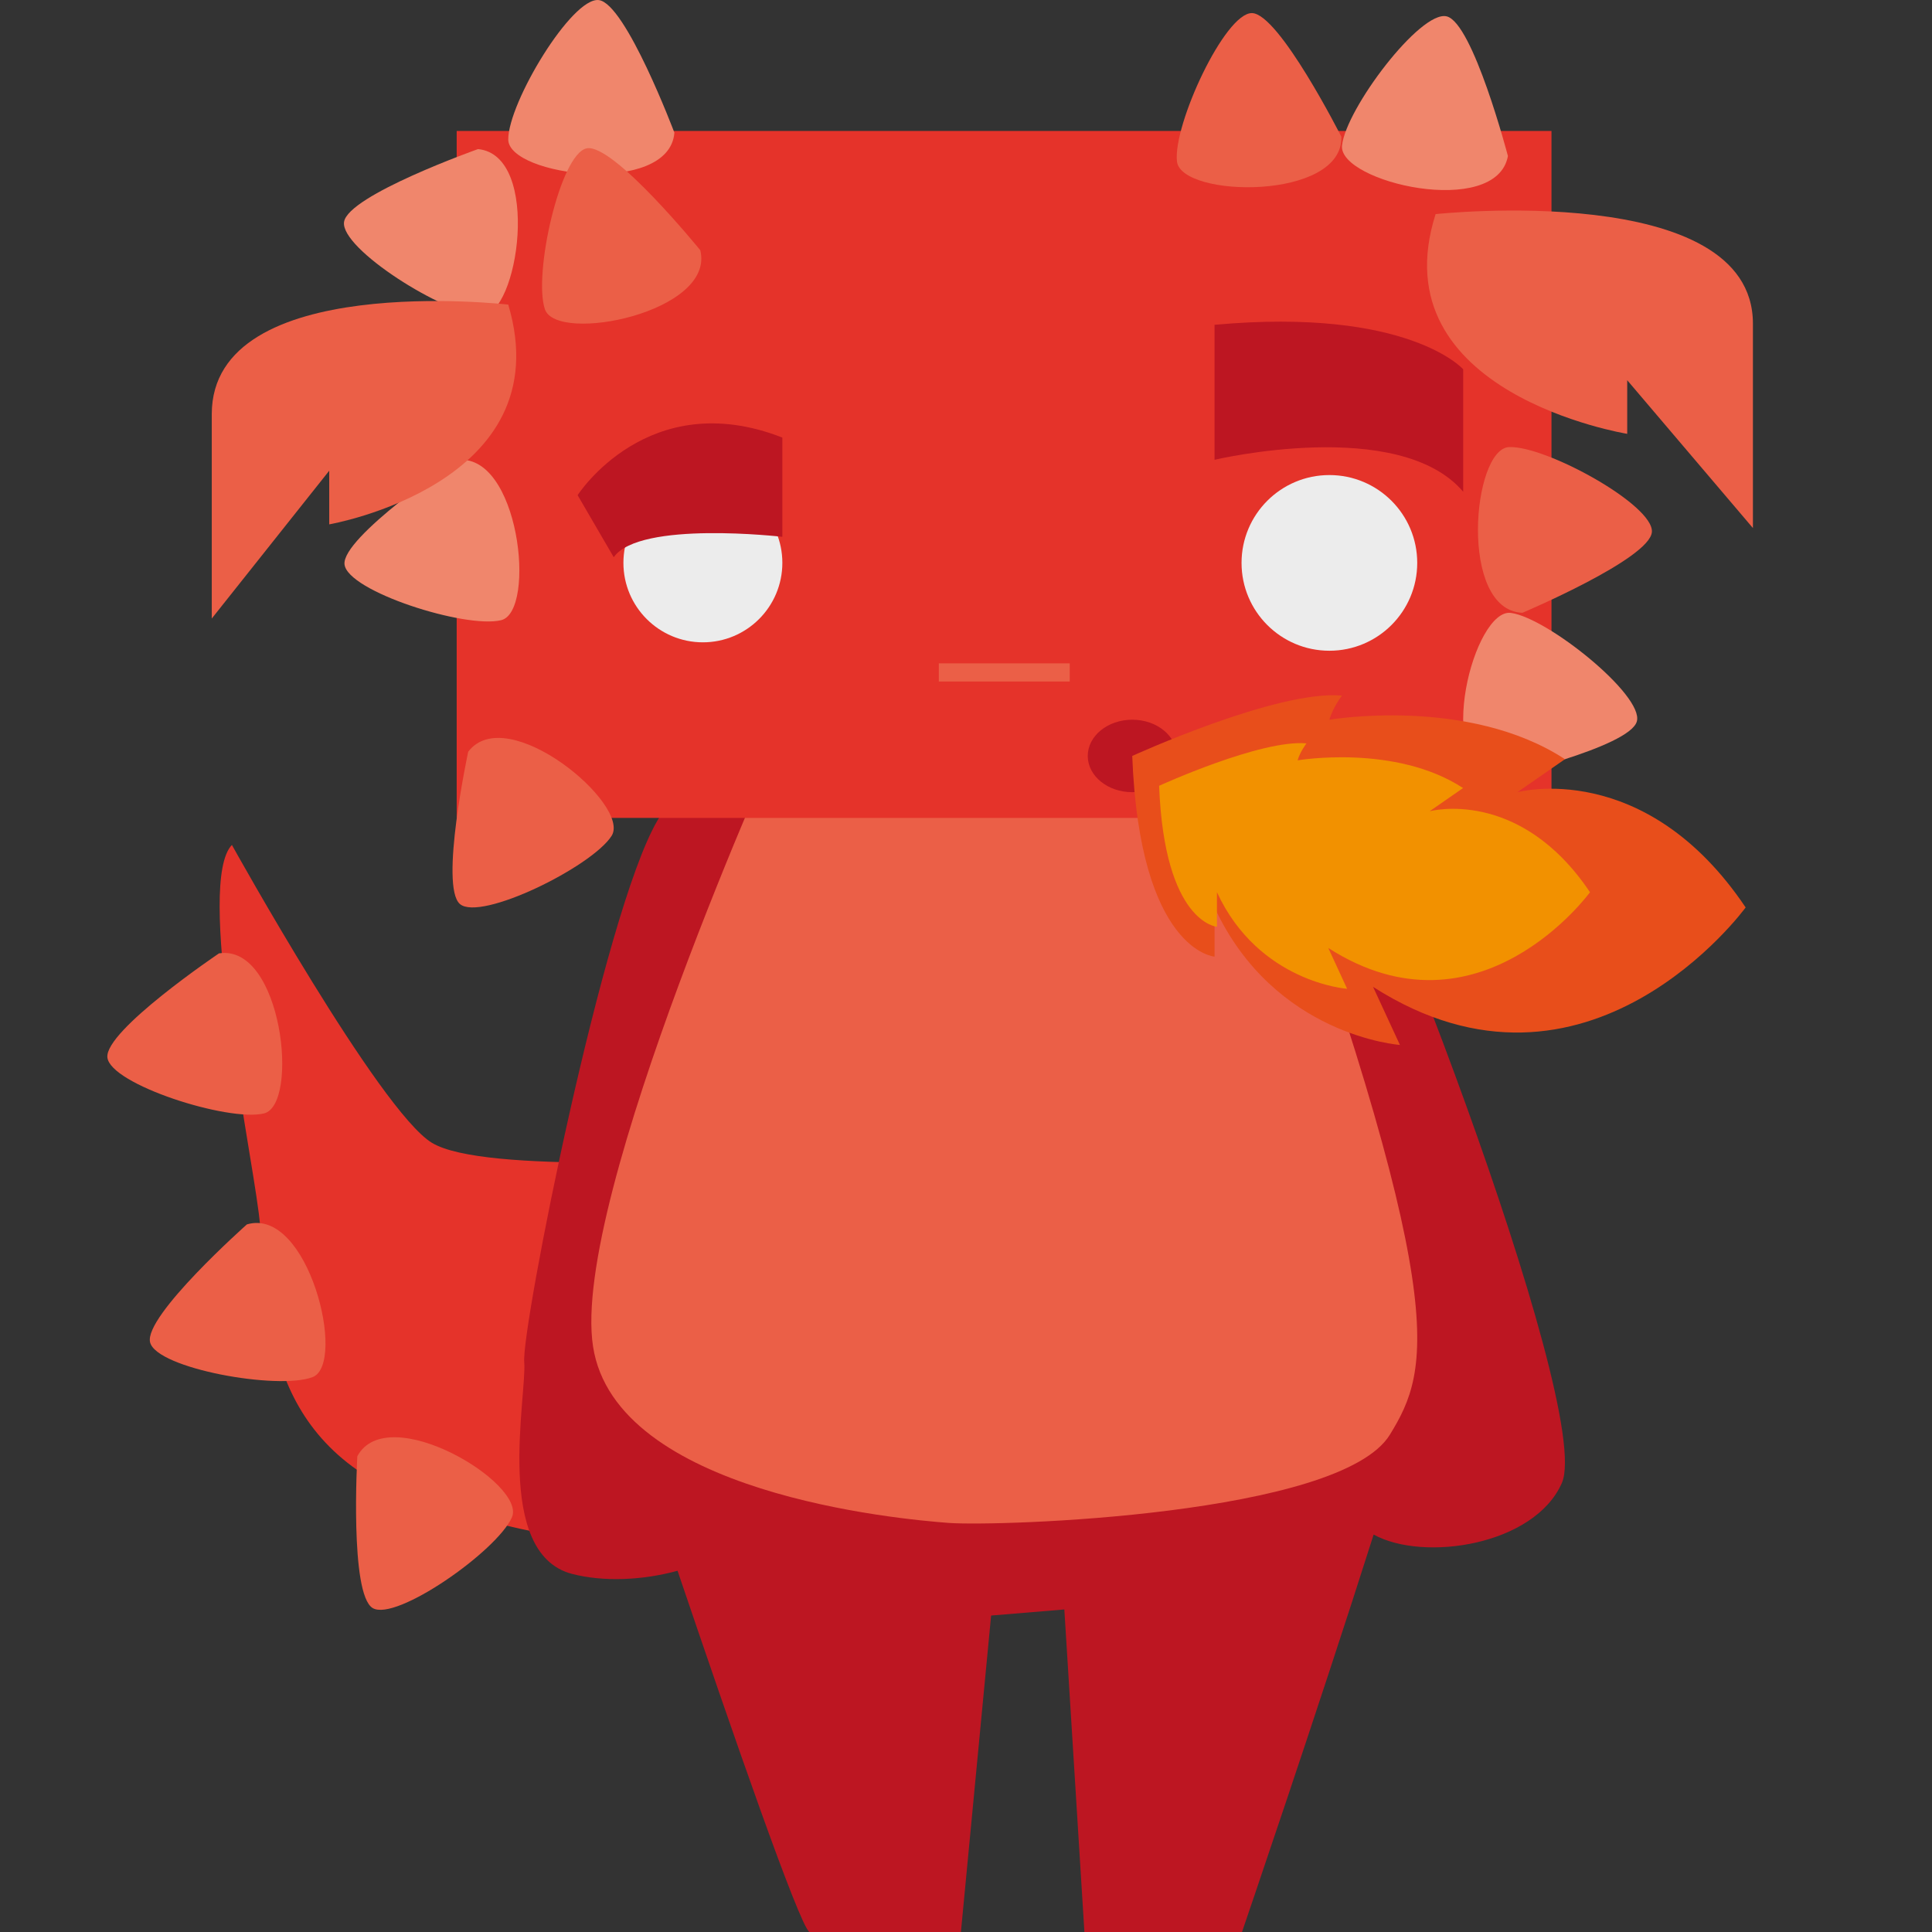 <?xml version="1.0" encoding="utf-8"?>
<!-- Generator: Adobe Illustrator 16.2.0, SVG Export Plug-In . SVG Version: 6.00 Build 0)  -->
<!DOCTYPE svg PUBLIC "-//W3C//DTD SVG 1.1//EN" "http://www.w3.org/Graphics/SVG/1.1/DTD/svg11.dtd">
<svg version="1.1" id="Layer_1" xmlns="http://www.w3.org/2000/svg" xmlns:xlink="http://www.w3.org/1999/xlink" x="0px" y="0px"
	 width="90px" height="90px" viewBox="0 0 90 90" enable-background="new 0 0 90 90" xml:space="preserve">
<rect x="0" y="0" width="90" height="90" fill="#333333" stroke="none"/>
<g>
	<path fill="#E5332A" d="M10.803,39.361c-1.663,1.722,0.784,13.479,1.252,17.158c0.469,3.68-0.193,10.09,6.564,13.061
		c6.76,2.971,33.539,5.933,35.376,3.982c1.835-1.95,3.401-6.014,0.822-9.142c-2.582-3.127-15.403-10.164-18.373-10.319
		c-2.969-0.156-13.889,0.614-16.325-0.865C17.684,51.757,10.803,39.361,10.803,39.361z"/>
	<path fill="#BD1622" d="M61.485,35.546c-1.592-1.263-4.907-1.158-4.907-1.158l8.124,27.221c-6.78-0.953-30.135,0.729-35.491,1.136
		c1.287-6.366,5.548-26.471,8.286-28.048c0,0-4.348-0.793-6.877,3.536c-2.524,4.331-6.336,23.672-6.2,25.212
		c0.135,1.541-1.448,8.915,2.227,9.873c1.457,0.379,3.278,0.303,4.916-0.146c2.551,7.531,5.657,16.477,6.14,16.828h7.06
		l1.407-14.742l3.411-0.283L50.516,90h7.341c0,0,3.566-10.422,6.132-18.514c2.341,1.287,7.494,0.496,8.768-2.402
		C74.292,65.59,63.074,36.804,61.485,35.546z"/>
	<path fill="#EB5F47" d="M36.433,34.092c0,0-9.859,21.769-8.808,28.625c1.047,6.854,14.26,8.054,16.567,8.226
		C46.5,71.115,62.44,70.6,64.748,66.83c1.886-3.082,2.938-6.17-6.295-31.536C58.453,35.293,52.163,25.009,36.433,34.092z"/>
	<rect x="21.274" y="6.101" fill="#E5332A" width="51" height="32"/>
	<rect x="43.734" y="30.902" fill="#EB5F47" width="6.098" height="0.846"/>
	<path fill="#F0866C" d="M31.416,6.181c0,0-2.269-6.021-3.52-6.177c-1.25-0.156-4.22,4.773-4.22,6.49
		C23.676,8.21,31.18,9.153,31.416,6.181z"/>
	<path fill="#F0866C" d="M21.241,21.439c0,0-5.33,3.602-5.192,4.853c0.14,1.253,5.621,3,7.292,2.6
		C25.01,28.495,24.187,20.979,21.241,21.439z"/>
	<path fill="#F0866C" d="M22.269,6.945c0,0-6.061,2.15-6.242,3.395c-0.18,1.249,4.69,4.314,6.407,4.348
		C24.149,14.722,25.238,7.238,22.269,6.945z"/>
	<path fill="#EB5F47" d="M32.622,11.656c0,0-4.057-4.994-5.291-4.746c-1.233,0.249-2.494,5.862-1.949,7.491
		C25.923,16.032,33.339,14.551,32.622,11.656z"/>
	<path fill="#F0866C" d="M69.661,36.261c0,0,6.271-1.442,6.591-2.66c0.323-1.219-4.165-4.82-5.867-5.049
		C68.681,28.322,66.748,35.631,69.661,36.261z"/>
	<path fill="#F0866C" d="M70.245,7.269c0,0-1.629-6.224-2.858-6.508c-1.225-0.284-4.692,4.308-4.87,6.018
		C62.336,8.483,69.704,10.201,70.245,7.269z"/>
	<path fill="#EB5F47" d="M70.92,28.546c0,0,5.926-2.504,6.031-3.76c0.106-1.254-4.936-4.028-6.65-3.959
		C68.584,20.894,67.939,28.427,70.92,28.546z"/>
	<path fill="#EB5F47" d="M21.811,35.018c0,0-1.35,6.292-0.381,7.099c0.968,0.807,6.132-1.732,7.059-3.176
		C29.419,37.495,23.616,32.646,21.811,35.018z"/>
	<path fill="#EB5F47" d="M10.201,44.412c0,0-5.336,3.596-5.198,4.85c0.138,1.252,5.619,3.006,7.29,2.607
		C13.962,51.472,13.147,43.954,10.201,44.412z"/>
	<path fill="#EB5F47" d="M11.502,57.037c0,0-4.812,4.271-4.51,5.494c0.301,1.223,5.967,2.236,7.568,1.621
		C16.167,63.539,14.362,56.194,11.502,57.037z"/>
	<path fill="#EB5F47" d="M16.646,67.835c0,0-0.367,6.424,0.714,7.074c1.079,0.648,5.793-2.654,6.486-4.224
		C24.543,69.117,18.066,65.214,16.646,67.835z"/>
	<path fill="#EB5F47" d="M62.486,6.369c0,0-2.903-5.741-4.165-5.759c-1.258-0.02-3.68,5.2-3.494,6.907
		C55.012,9.225,62.574,9.351,62.486,6.369z"/>
	<circle fill="#ECECEC" cx="32.743" cy="26.22" r="3.702"/>
	<circle fill="#ECECEC" cx="61.928" cy="26.222" r="4.092"/>
	<path fill="#BD1622" d="M36.445,20.384v4.623c0,0-6.644-0.771-7.855,0.95l-1.682-2.889C26.908,23.067,30.191,17.938,36.445,20.384z
		"/>
	<path fill="#BD1622" d="M56.578,15.131v6.288c0,0,8.59-2.032,11.583,1.488v-5.704C68.161,17.203,65.611,14.308,56.578,15.131z"/>
	<ellipse fill="#BD1622" cx="52.745" cy="35.215" rx="2.073" ry="1.688"/>
	<path fill="#E84E1B" d="M52.744,35.215c0,0,6.759-3.089,9.769-2.811c0,0-0.429,0.564-0.585,1.124c0,0,6.467-1.105,10.973,1.838
		l-2.216,1.537c0,0,5.942-1.615,10.634,5.369c0,0-7.35,10.108-17.356,3.7l1.251,2.705c0,0-5.855-0.412-8.635-6.405v2.292
		C56.578,44.564,53.097,44.316,52.744,35.215z"/>
	<path fill="#F29100" d="M53.996,36.605c0,0,4.747-2.17,6.864-1.975c0,0-0.303,0.396-0.412,0.789c0,0,4.542-0.775,7.707,1.291
		l-1.557,1.081c0,0,4.175-1.133,7.47,3.772c0,0-5.163,7.101-12.191,2.598l0.877,1.901c0,0-4.113-0.288-6.064-4.499v1.609
		C56.689,43.172,54.244,42.998,53.996,36.605z"/>
	<g>
		<path fill="#EB5F47" d="M23.676,14.189c0,0-13.811-1.593-13.811,5.104s0,9.52,0,9.52l5.472-6.886v2.5
			C15.337,24.426,26.17,22.556,23.676,14.189z"/>
		<path fill="#EB5F47" d="M66.876,9.974c0,0,14.782-1.594,14.782,5.104c0,6.697,0,9.521,0,9.521l-5.856-6.887v2.498
			C75.802,20.209,64.207,18.339,66.876,9.974z"/>
	</g>
</g>
</svg>
